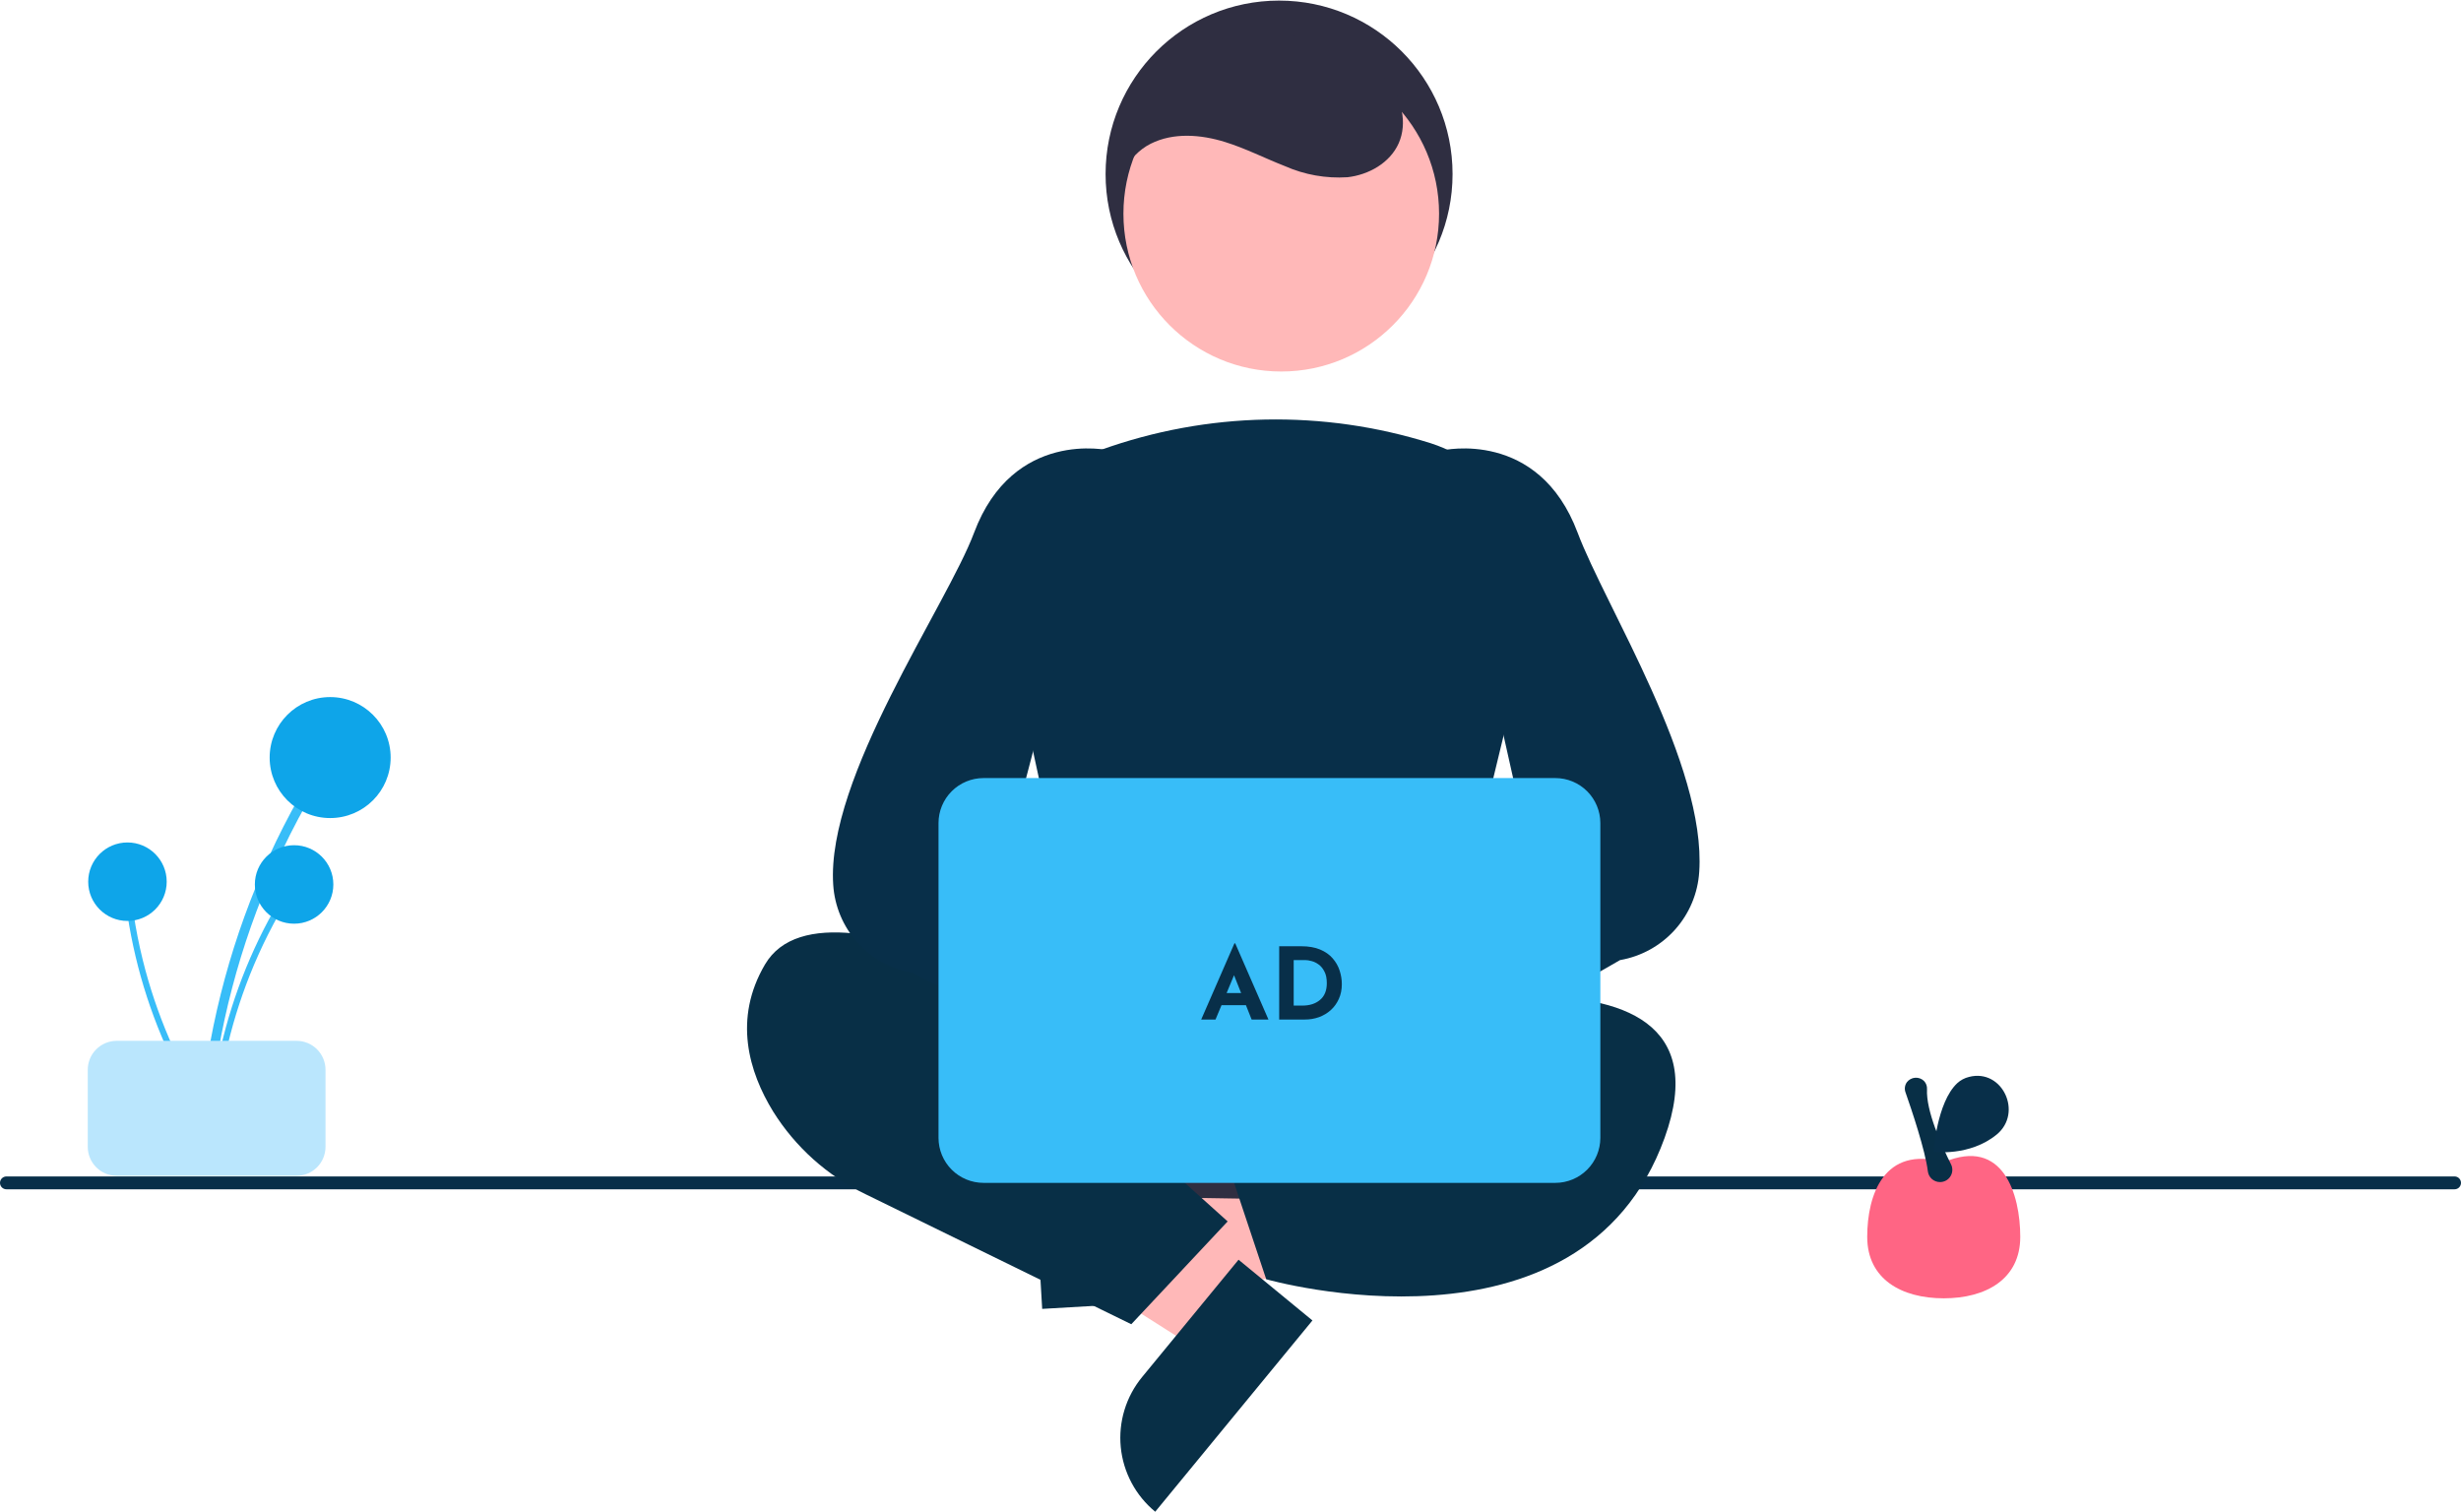 <svg width="420" height="258" viewBox="0 0 420 258" fill="none" xmlns="http://www.w3.org/2000/svg">
<path d="M418.903 202.973H1.097C0.806 202.973 0.527 202.857 0.321 202.652C0.116 202.446 0 202.167 0 201.876C0 201.585 0.116 201.307 0.321 201.101C0.527 200.895 0.806 200.78 1.097 200.78H418.903C419.194 200.78 419.473 200.895 419.679 201.101C419.884 201.307 420 201.585 420 201.876C420 202.167 419.884 202.446 419.679 202.652C419.473 202.857 419.194 202.973 418.903 202.973Z" fill="#082F49"/>
<path d="M218.289 59.318C234.641 59.318 247.897 46.061 247.897 29.709C247.897 13.357 234.641 0.101 218.289 0.101C201.937 0.101 188.681 13.357 188.681 29.709C188.681 46.061 201.937 59.318 218.289 59.318Z" fill="#2F2E41"/>
<path d="M190.157 219.78L189.373 206.359L240.767 196.945L241.925 216.754L190.157 219.78Z" fill="#FFB8B8"/>
<path d="M192.646 196.548L194.159 222.432L177.862 223.384L175.396 181.203C177.536 181.078 179.68 181.376 181.705 182.079C183.731 182.783 185.597 183.878 187.199 185.303C188.801 186.728 190.106 188.454 191.041 190.384C191.976 192.313 192.521 194.408 192.646 196.548Z" fill="#082F46"/>
<path d="M212.509 219.657L203.972 230.043L159.849 202.058L172.448 186.73L212.509 219.657Z" fill="#FFB8B8"/>
<path d="M194.908 235.022L211.372 214.992L223.984 225.358L197.154 258C195.498 256.639 194.126 254.965 193.117 253.073C192.108 251.182 191.481 249.11 191.272 246.976C191.064 244.843 191.278 242.689 191.902 240.638C192.525 238.587 193.547 236.679 194.908 235.022Z" fill="#082F46"/>
<path d="M187.943 171.358L182.109 198.859C181.975 199.493 181.982 200.148 182.131 200.778C182.28 201.408 182.566 201.997 182.97 202.503C183.373 203.009 183.883 203.42 184.464 203.706C185.045 203.991 185.682 204.145 186.329 204.155L243.679 205.08C244.326 205.091 244.967 204.958 245.556 204.692C246.145 204.426 246.668 204.033 247.088 203.541C247.507 203.049 247.813 202.47 247.983 201.847C248.152 201.223 248.182 200.569 248.07 199.932L243.053 171.506C242.874 170.49 242.343 169.57 241.553 168.908C240.763 168.245 239.765 167.882 238.734 167.882H192.234C191.228 167.882 190.254 168.227 189.473 168.86C188.691 169.492 188.151 170.374 187.943 171.358Z" fill="#2F2E41"/>
<path d="M197.454 181.041C197.454 181.041 141.527 145.949 130.561 164.592C125.078 173.913 127.819 182.96 131.931 189.677C135.748 195.792 141.226 200.695 147.725 203.813L193.067 226.002L209.516 208.456L198.55 198.586L197.454 181.041Z" fill="#082F46"/>
<path d="M225.965 175.558C225.965 175.558 298.341 154.722 284.085 194.2C269.83 233.678 216.096 218.325 216.096 218.325L210.613 201.876L229.255 188.717L225.965 175.558Z" fill="#082F46"/>
<path d="M218.66 63.404C233.535 63.404 245.594 51.345 245.594 36.47C245.594 21.595 233.535 9.536 218.66 9.536C203.785 9.536 191.727 21.595 191.727 36.47C191.727 51.345 203.785 63.404 218.66 63.404Z" fill="#FFB8B8"/>
<path d="M220.072 179.91C208.88 179.741 197.746 178.274 186.892 175.539L186.571 175.451L171.541 106.315C170.189 100.24 171.109 93.88 174.126 88.436C177.143 82.993 182.049 78.842 187.917 76.769C206.044 70.265 225.8 69.871 244.172 75.646C250.337 77.632 255.526 81.87 258.704 87.513C261.882 93.157 262.815 99.791 261.318 106.093L244.531 175.393L244.294 175.505C237.318 178.81 228.594 179.91 220.072 179.91Z" fill="#082F49"/>
<path d="M199.883 185.28C200.429 183.764 201.301 182.385 202.437 181.241C203.574 180.098 204.947 179.217 206.46 178.662C207.974 178.106 209.59 177.89 211.197 178.027C212.803 178.164 214.36 178.651 215.757 179.455L245.351 153.768L248.028 173.954L219.515 195.253C218.009 197.511 215.728 199.138 213.102 199.826C210.477 200.515 207.69 200.216 205.27 198.986C202.85 197.757 200.965 195.683 199.972 193.157C198.98 190.631 198.948 187.828 199.883 185.28Z" fill="#FFB8B8"/>
<path d="M228.108 190.883C227.627 190.883 227.148 190.813 226.686 190.675C225.938 190.457 225.252 190.062 224.687 189.525C224.122 188.988 223.693 188.323 223.438 187.586L219.866 177.466C219.531 176.531 219.489 175.516 219.744 174.556C219.999 173.596 220.539 172.736 221.294 172.09L261.615 147.883L245.72 76.976L246.125 76.878C246.289 76.838 262.574 73.131 269.247 90.926C273.921 103.389 291.214 130.489 289.994 148.801C289.762 152.464 288.303 155.942 285.851 158.674C283.399 161.405 280.098 163.23 276.482 163.855L231.095 189.858C230.24 190.521 229.19 190.882 228.108 190.883Z" fill="#082F49"/>
<path d="M232.629 182.875C232.083 181.358 231.212 179.979 230.075 178.836C228.939 177.692 227.566 176.812 226.052 176.256C224.539 175.701 222.922 175.484 221.316 175.621C219.71 175.758 218.153 176.246 216.755 177.05L187.162 151.362L184.484 171.549L212.997 192.847C214.503 195.106 216.785 196.733 219.411 197.421C222.036 198.109 224.823 197.81 227.243 196.581C229.663 195.352 231.547 193.278 232.54 190.752C233.533 188.225 233.565 185.423 232.629 182.875Z" fill="#FFB8B8"/>
<path d="M207.374 190.883C206.293 190.882 205.242 190.521 204.387 189.859L155.711 166.048C152.094 165.423 148.793 163.598 146.342 160.867C143.89 158.135 142.43 154.657 142.199 150.994C140.979 132.682 161.562 103.39 166.235 90.926C172.908 73.131 189.193 76.836 189.358 76.878L189.762 76.976L170.578 150.077L214.188 172.09C214.943 172.736 215.483 173.596 215.738 174.556C215.993 175.516 215.951 176.531 215.616 177.466L212.044 187.586C211.789 188.323 211.361 188.988 210.796 189.525C210.23 190.062 209.545 190.457 208.796 190.675C208.335 190.813 207.856 190.883 207.374 190.883Z" fill="#082F49"/>
<path d="M191.458 35.374C189.861 31.325 192.48 26.5 196.366 24.538C200.251 22.577 204.939 22.95 209.095 24.243C212.588 25.329 215.861 27.013 219.268 28.342C222.628 29.831 226.297 30.484 229.963 30.247C233.598 29.837 237.215 27.799 238.702 24.457C240.244 20.993 239.195 16.766 236.822 13.81C234.296 10.952 231.027 8.851 227.378 7.741C219.364 4.918 210.108 4.835 202.669 8.939C195.229 13.042 190.174 21.78 191.711 30.136" fill="#2F2E41"/>
<path d="M35.818 190.163C37.173 175.572 40.914 161.303 46.894 147.925C48.561 144.202 50.395 140.561 52.397 137.002C52.497 136.816 52.522 136.598 52.465 136.394C52.407 136.19 52.273 136.017 52.091 135.91C51.908 135.803 51.691 135.772 51.486 135.822C51.28 135.872 51.102 136 50.989 136.179C43.709 149.142 38.608 163.213 35.892 177.831C35.136 181.913 34.568 186.023 34.188 190.163C34.091 191.207 35.722 191.2 35.818 190.163Z" fill="#38BDF8"/>
<path d="M56.345 139.616C62.047 139.616 66.669 134.994 66.669 129.292C66.669 123.59 62.047 118.968 56.345 118.968C50.643 118.968 46.021 123.59 46.021 129.292C46.021 134.994 50.643 139.616 56.345 139.616Z" fill="#0EA5E9"/>
<path d="M36.874 190.437C37.753 180.971 40.181 171.714 44.06 163.035C45.141 160.62 46.331 158.258 47.63 155.949C47.695 155.828 47.711 155.687 47.674 155.555C47.636 155.423 47.55 155.31 47.431 155.241C47.313 155.172 47.172 155.151 47.039 155.184C46.905 155.216 46.79 155.299 46.717 155.415C41.993 163.825 38.684 172.954 36.922 182.436C36.432 185.085 36.063 187.752 35.817 190.437C35.754 191.114 36.812 191.11 36.874 190.437Z" fill="#38BDF8"/>
<path d="M50.191 157.645C53.89 157.645 56.889 154.646 56.889 150.947C56.889 147.248 53.89 144.25 50.191 144.25C46.492 144.25 43.494 147.248 43.494 150.947C43.494 154.646 46.492 157.645 50.191 157.645Z" fill="#0EA5E9"/>
<path d="M35.539 189.805C30.41 181.801 26.631 173.009 24.351 163.779C23.718 161.21 23.204 158.616 22.808 155.996C22.785 155.861 22.71 155.74 22.6 155.658C22.489 155.577 22.352 155.542 22.216 155.56C22.08 155.578 21.956 155.649 21.871 155.756C21.786 155.864 21.746 156 21.759 156.137C23.208 165.673 26.213 174.906 30.656 183.467C31.898 185.857 33.248 188.186 34.706 190.455C35.073 191.028 35.904 190.374 35.539 189.805Z" fill="#38BDF8"/>
<path d="M21.751 157.175C25.45 157.175 28.449 154.176 28.449 150.477C28.449 146.778 25.45 143.78 21.751 143.78C18.052 143.78 15.054 146.778 15.054 150.477C15.054 154.176 18.052 157.175 21.751 157.175Z" fill="#0EA5E9"/>
<path d="M14.977 195.73V182.571C14.979 181.263 15.499 180.009 16.424 179.083C17.35 178.158 18.604 177.638 19.912 177.636H50.617C51.925 177.638 53.18 178.158 54.105 179.083C55.03 180.009 55.55 181.263 55.552 182.571V195.73C55.55 197.039 55.03 198.293 54.105 199.218C53.18 200.143 51.925 200.664 50.617 200.665H19.912C18.604 200.664 17.35 200.143 16.424 199.218C15.499 198.293 14.979 197.039 14.977 195.73Z" fill="#BAE6FD"/>
<path d="M344.782 211.088C344.782 218.301 338.935 221.579 331.723 221.579C324.51 221.579 318.664 218.301 318.664 211.088C318.664 203.876 321.566 195.461 331.723 198.363C341.88 194.01 344.782 203.876 344.782 211.088Z" fill="#FF6584"/>
<path d="M331.087 201.741C330.579 201.742 330.089 201.558 329.707 201.223C329.325 200.888 329.079 200.425 329.013 199.922C328.581 196.324 326.198 189.276 325.193 186.413L325.193 186.412C325.091 186.128 325.06 185.823 325.102 185.524C325.144 185.225 325.258 184.94 325.434 184.695C325.603 184.475 325.816 184.294 326.059 184.163C326.303 184.032 326.571 183.953 326.847 183.933C327.123 183.914 327.4 183.952 327.66 184.047C327.92 184.142 328.157 184.291 328.355 184.484C328.532 184.669 328.669 184.889 328.757 185.13C328.846 185.371 328.884 185.627 328.869 185.883C328.672 189.558 331.35 195.495 332.964 198.707C333.117 199.01 333.193 199.346 333.187 199.685C333.181 200.024 333.093 200.356 332.93 200.653C332.767 200.951 332.535 201.204 332.252 201.392C331.97 201.579 331.646 201.695 331.309 201.73C331.235 201.738 331.161 201.742 331.087 201.741Z" fill="#082F46"/>
<path d="M340.75 193.636C345.283 189.925 341.727 182.332 336.053 183.79C335.289 183.972 334.586 184.348 334.009 184.88C330.529 188.168 329.989 196.58 329.989 196.58C329.989 196.58 336.135 197.413 340.75 193.636Z" fill="#082F49"/>
<path d="M265.443 201.876H167.845C165.81 201.874 163.858 201.064 162.419 199.625C160.98 198.186 160.171 196.235 160.168 194.2V140.466C160.171 138.431 160.98 136.48 162.419 135.041C163.858 133.602 165.81 132.792 167.845 132.79H265.443C267.478 132.792 269.429 133.602 270.868 135.041C272.307 136.48 273.116 138.431 273.119 140.466V194.2C273.116 196.235 272.307 198.186 270.868 199.625C269.429 201.064 267.478 201.874 265.443 201.876Z" fill="#38BDF8"/>
<path d="M205 174L210.67 161H210.807L216.477 174H213.607L212.634 171.553H208.467L207.442 174H205ZM209.338 169.48H211.814L210.602 166.438L209.338 169.48Z" fill="#082F49"/>
<path d="M218.309 174V161.493H222.066C223.33 161.493 224.406 161.68 225.294 162.054C226.182 162.427 226.894 162.926 227.429 163.549C227.975 164.172 228.374 164.869 228.624 165.639C228.875 166.41 229 167.186 229 167.967C229 168.896 228.829 169.735 228.488 170.482C228.157 171.219 227.702 171.853 227.121 172.386C226.541 172.907 225.869 173.309 225.106 173.592C224.343 173.864 223.535 174 222.681 174H218.309ZM220.785 171.621H222.254C223.506 171.621 224.514 171.298 225.277 170.652C226.051 170.007 226.438 169.055 226.438 167.797C226.438 166.982 226.302 166.319 226.028 165.809C225.767 165.288 225.436 164.886 225.038 164.603C224.651 164.319 224.252 164.127 223.842 164.025C223.432 163.912 223.085 163.855 222.801 163.855H220.785V171.621Z" fill="#082F49"/>
</svg>
